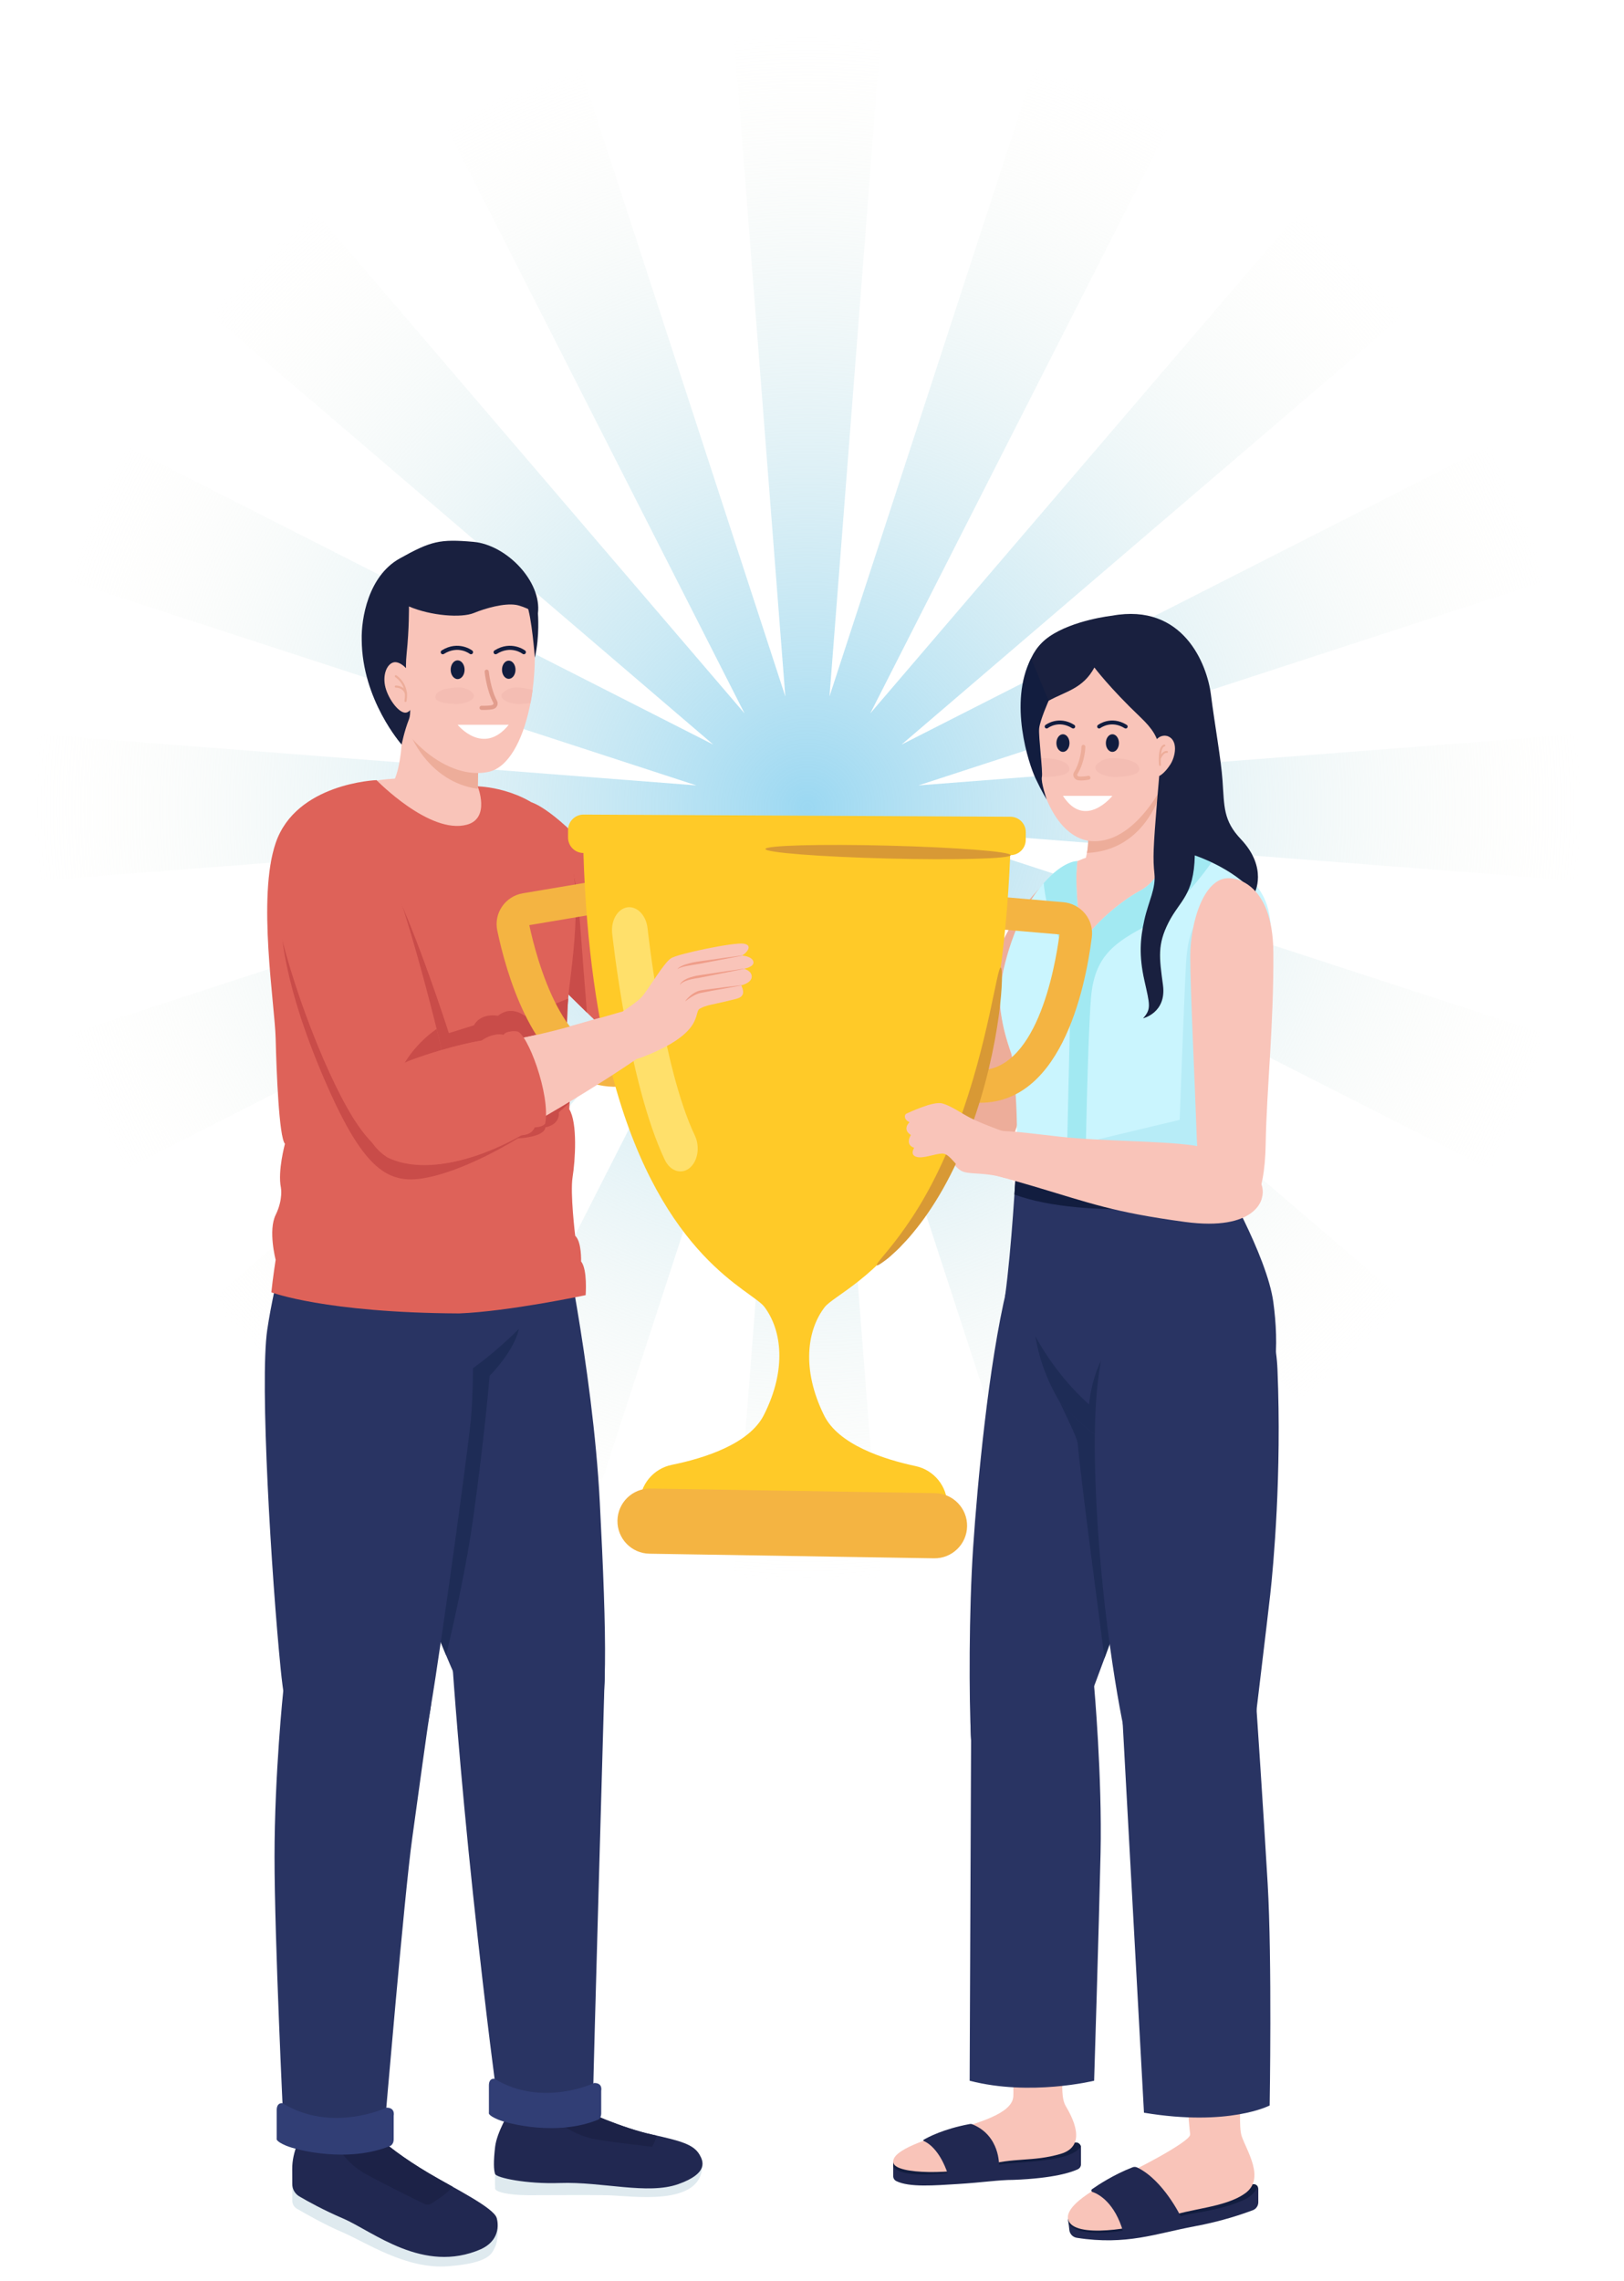 <?xml version="1.0" encoding="UTF-8" standalone="no"?>
<svg
   width="94"
   height="132"
   viewBox="0 0 94 132"
   fill="none"
   version="1.1"
   id="svg4519"
   sodipodi:docname="table_img_02.svg"
   inkscape:version="1.1.2 (b8e25be8, 2022-02-05)"
   xmlns:inkscape="http://www.inkscape.org/namespaces/inkscape"
   xmlns:sodipodi="http://sodipodi.sourceforge.net/DTD/sodipodi-0.dtd"
   xmlns="http://www.w3.org/2000/svg"
   xmlns:svg="http://www.w3.org/2000/svg">
  <sodipodi:namedview
     id="namedview4521"
     pagecolor="#ffffff"
     bordercolor="#666666"
     borderopacity="1.0"
     inkscape:pageshadow="2"
     inkscape:pageopacity="0.0"
     inkscape:pagecheckerboard="0"
     showgrid="false"
     fit-margin-top="0"
     fit-margin-left="0"
     fit-margin-right="0"
     fit-margin-bottom="0"
     inkscape:zoom="1.5057427"
     inkscape:cx="137.14162"
     inkscape:cy="199.56928"
     inkscape:window-width="1680"
     inkscape:window-height="933"
     inkscape:window-x="0"
     inkscape:window-y="25"
     inkscape:window-maximized="1"
     inkscape:current-layer="svg4519" />
  <g
     filter="url(#filter0_f_923_71300)"
     id="g3143"
     transform="translate(-141.266,-740.97)">
    <path
       d="m 233,783.431 -38.574,2.995 36.784,-11.994 -3.271,-7.896 -34.491,17.528 29.393,-25.158 -6.043,-6.043 -25.158,29.394 17.529,-34.492 -7.896,-3.271 -11.995,36.784 2.996,-38.573 h -8.548 l 2.996,38.573 -11.995,-36.784 -7.896,3.271 17.529,34.492 -25.158,-29.394 -6.043,6.043 29.393,25.158 -34.491,-17.528 -3.271,7.896 36.784,11.994 L 143,783.431 v 8.547 l 38.574,-2.995 -36.784,11.994 3.271,7.897 34.491,-17.53 -29.393,25.159 6.043,6.043 25.158,-29.394 -17.529,34.492 7.896,3.27 11.995,-36.783 -2.996,38.574 h 8.548 l -2.996,-38.574 11.995,36.783 7.896,-3.27 -17.529,-34.492 25.158,29.394 6.043,-6.043 -29.393,-25.159 34.491,17.53 3.271,-7.897 -36.784,-11.994 38.574,2.995 z"
       fill="url(#paint0_radial_923_71300)"
       id="path3141"
       style="fill:url(#paint0_radial_923_71300)" />
  </g>
  <g
     clip-path="url(#clip3_923_71300)"
     id="g3343"
     transform="translate(-141.266,-740.97)">
    <path
       d="m 172.044,787.413 c 0,0 1.358,0.331 4.404,3.936 3.47,4.108 5.588,7.363 5.966,7.891 0.377,0.529 -0.626,0.944 -1.488,1.973 -0.861,1.03 -1.457,2.197 -3.081,0.792 -1.623,-1.405 -5.303,-5.042 -6.418,-6.31 -1.922,-2.184 -4.128,-7.499 0.617,-8.282 z"
       fill="#de6259"
       id="path3145" />
    <path
       d="m 171.729,796.029 c 0.782,0.846 2.177,2.252 3.509,3.543 -0.085,-1.065 -0.284,-3.598 -0.414,-5.374 -0.167,-2.303 -0.558,-3.403 -0.558,-3.403 z"
       fill="#c94c49"
       id="path3147" />
    <path
       d="m 204.246,791.035 c -0.414,-0.243 -0.934,-0.21 -1.328,0.065 -0.866,0.605 -2.79,2.209 -3.983,5.183 -1.575,3.93 -2.891,11.029 -2.057,12.086 0.834,1.056 2.484,-0.13 3.095,-1.78 0.612,-1.649 2.169,-7.396 2.744,-8.897 0.511,-1.335 3.277,-5.628 1.529,-6.657 z"
       fill="#edad9a"
       id="path3149" />
    <path
       d="m 209.236,790.194 c -1.889,-0.356 -3.845,-0.145 -5.611,0.614 -0.7,0.301 -1.325,0.72 -1.718,1.188 -1.102,1.311 -1.915,2.733 -2.459,4.712 -0.517,1.877 -0.278,2.669 -0.141,3.481 0.212,1.255 0.587,1.688 0.751,3.075 0.128,1.074 0.207,3.146 0.314,4.015 0.19,1.547 0.277,2.475 0.472,3.016 0.341,0.944 0.944,3.068 4.485,3.068 4.694,0 5.66,-2.803 6.106,-3.957 0.634,-1.642 0.817,-5.248 1.394,-7.163 0.577,-1.914 1.803,-5.245 1.882,-6.74 0.079,-1.495 -0.262,-3.645 -3.567,-4.799 -0.676,-0.237 -1.321,-0.399 -1.908,-0.51 z"
       fill="#f9c4b9"
       id="path3151" />
    <path
       d="m 201.588,805.886 c -0.85,0.868 -1.124,1.807 -1.217,3.019 -0.093,1.209 -0.522,4.196 -0.551,5.402 -0.039,1.653 0.571,2.728 2.38,5.639 1.81,2.911 3.384,5.822 8.498,4.721 5.113,-1.102 4.41,-6.425 4.022,-8.098 -0.534,-2.298 -0.849,-3.285 -2.658,-5.527 -0.331,-0.358 -0.192,-1.277 -0.195,-2.086 -0.004,-1.353 -0.392,-2.642 -1.448,-3.487 -0.892,-0.713 -2.235,-1.295 -4.242,-1.295 -2.272,0 -3.701,0.806 -4.589,1.712 z m 2.605,-17.359 c 0,0 0.158,1.049 -0.026,1.862 -0.183,0.813 -0.21,1.705 0.971,2.046 1.18,0.341 3.041,-0.602 3.499,-1.158 0.444,-0.54 0.473,-0.719 0.225,-1.36 -0.138,-0.356 -0.682,-1.154 -0.551,-3.934 0.052,-0.865 -0.97,-1.573 -2.02,-1.075 -0.731,0.347 -2.386,0.839 -2.098,3.619 z"
       fill="#f9c4b9"
       id="path3153" />
    <path
       d="m 206.292,784.908 c 1.049,-0.498 2.072,0.21 2.019,1.075 -0.006,0.125 -0.01,0.244 -0.013,0.36 -0.02,0.045 0.244,0.274 0.229,0.32 -0.834,2.5 -2.498,3.599 -4.348,3.671 0.165,-0.804 0.015,-1.807 0.015,-1.807 -0.289,-2.78 1.366,-3.272 2.098,-3.619 z"
       fill="#edad9a"
       id="path3155" />
    <path
       d="m 209.017,790.026 c 0,0 -0.494,1.814 -1.735,2.481 -1.24,0.667 -2.822,2.066 -3.36,3.041 0,0 -0.522,-2.979 -0.299,-4.74 0,0 -0.913,-0.055 -2.237,1.624 -1.324,1.678 -2.121,4.425 -2.234,5.99 -0.114,1.566 0.665,3.542 0.665,3.542 0,0 0.483,3.058 0.249,6.793 0,0 4.83,1.482 11.8,0.199 0,0 0.649,-5.302 1.356,-7.299 0.706,-1.997 2.01,-5.278 1.497,-7.852 -0.513,-2.575 -3.295,-3.368 -5.702,-3.779 z"
       fill="#caf5fe"
       id="path3157" />
    <path
       d="m 209.547,805.782 c 0,0 0.269,-7.384 0.37,-9.073 0.101,-1.69 0.473,-2.114 0.473,-2.114 l 4.255,2.367 c -0.323,1.742 -0.986,3.463 -1.422,4.695 -0.707,1.997 -1.356,7.299 -1.356,7.299 -1.457,0.268 -7.424,-1.722 -8.67,-1.657 z"
       fill="#b7ecf7"
       id="path3159" />
    <path
       d="m 203.248,797.932 c 0,0 0.16,-1.075 -0.713,-2.765 -0.57,-1.106 -0.783,-2.352 -0.861,-3.082 1.166,-1.324 1.948,-1.277 1.948,-1.277 -0.223,1.761 0.299,4.74 0.299,4.74 0.539,-0.975 2.12,-2.374 3.361,-3.041 1.24,-0.667 1.734,-2.481 1.734,-2.481 0.839,0.143 1.723,0.333 2.541,0.628 -0.566,0.817 -2.165,2.978 -3.787,3.819 -2.019,1.048 -3.153,1.83 -3.356,4.253 -0.191,2.285 -0.327,9.826 -0.341,10.675 -0.387,-0.029 -0.75,-0.064 -1.086,-0.103 z"
       fill="#a2e9f2"
       id="path3161" />
    <path
       d="m 205.581,777.394 c 0,0 -4.448,-0.291 -4.537,4.621 -0.088,4.912 1.573,7.532 3.427,7.637 1.966,0.111 3.68,-1.995 4.805,-4.666 1.125,-2.67 0.542,-7.319 -3.695,-7.592 z"
       fill="#f9c4b9"
       id="path3163" />
    <path
       d="m 202.789,787.029 c 0,0 0.638,0 1.194,0 0.556,0 1.671,0 1.671,0 0,0 -1.581,1.982 -2.865,0 z"
       fill="#ffffff"
       id="path3165" />
    <path
       d="m 202.791,784.486 c 0.209,0 0.379,-0.228 0.379,-0.51 0,-0.282 -0.17,-0.511 -0.379,-0.511 -0.209,0 -0.379,0.229 -0.379,0.511 0,0.282 0.17,0.51 0.379,0.51 z"
       fill="#121d3f"
       id="path3167" />
    <path
       d="m 205.654,784.486 c 0.21,0 0.379,-0.228 0.379,-0.51 0,-0.282 -0.169,-0.511 -0.379,-0.511 -0.209,0 -0.379,0.229 -0.379,0.511 0,0.282 0.17,0.51 0.379,0.51 z"
       fill="#121d3f"
       id="path3169" />
    <path
       d="m 203.839,786.14 c -0.091,0 -0.177,-0.009 -0.24,-0.032 -0.089,-0.034 -0.161,-0.108 -0.192,-0.198 -0.029,-0.084 -0.02,-0.175 0.025,-0.248 0.413,-0.675 0.43,-1.468 0.43,-1.476 0.001,-0.062 0.054,-0.111 0.115,-0.111 0.063,10e-4 0.113,0.052 0.112,0.115 -0.001,0.034 -0.018,0.861 -0.464,1.59 -0.012,0.02 -0.009,0.042 -0.004,0.056 0.01,0.027 0.031,0.05 0.057,0.06 0.1,0.037 0.394,0.008 0.57,-0.025 0.062,-0.012 0.121,0.029 0.132,0.09 0.012,0.062 -0.029,0.121 -0.09,0.132 -0.055,0.01 -0.262,0.047 -0.451,0.047 z"
       fill="#edad9a"
       id="path3171" />
    <path
       d="m 206.424,783.133 c -0.02,0 -0.041,-0.006 -0.06,-0.017 -0.78,-0.489 -1.402,-0.012 -1.409,-0.007 -0.049,0.038 -0.12,0.03 -0.159,-0.019 -0.038,-0.049 -0.03,-0.121 0.019,-0.159 0.008,-0.006 0.755,-0.58 1.669,-0.007 0.053,0.033 0.07,0.103 0.036,0.156 -0.021,0.034 -0.058,0.053 -0.096,0.053 z m -3.038,0 c -0.02,0 -0.041,-0.006 -0.06,-0.017 -0.775,-0.486 -1.383,-0.027 -1.409,-0.007 -0.049,0.038 -0.12,0.03 -0.159,-0.02 -0.038,-0.049 -0.03,-0.12 0.019,-0.158 0.008,-0.006 0.756,-0.58 1.67,-0.007 0.053,0.033 0.069,0.103 0.036,0.156 -0.022,0.034 -0.059,0.053 -0.097,0.053 z"
       fill="#121d3f"
       id="path3173" />
    <path
       d="m 204.693,785.279 c 0,0 0.296,-0.438 0.975,-0.435 0.576,0.003 1.411,0.13 1.533,0.548 0.122,0.418 -0.641,0.511 -1.27,0.543 -0.628,0.032 -1.412,-0.246 -1.238,-0.656 z m -3.07,-0.435 c -0.16,0 -0.298,0.023 -0.416,0.06 0.051,0.351 0.112,0.684 0.184,0.998 0.163,0.029 0.334,0.041 0.495,0.033 0.628,-0.032 1.391,-0.125 1.269,-0.543 -0.122,-0.418 -0.957,-0.545 -1.532,-0.548 z"
       fill="#f4bdb3"
       id="path3175" />
    <path
       d="m 204.611,779.602 c 0,0 0.897,1.195 2.659,2.871 1.438,1.368 1.202,2.001 0.973,4.811 -0.229,2.811 -0.249,3.368 -0.157,4.248 0.091,0.88 -0.337,1.58 -0.582,2.676 -0.245,1.096 -0.318,2.071 -0.002,3.492 0.317,1.42 0.415,1.665 -0.074,2.205 0,0 1.37,-0.315 1.153,-1.925 -0.217,-1.61 -0.325,-2.338 0.319,-3.614 0.643,-1.277 1.472,-1.551 1.523,-3.89 0,0 2.229,0.728 3.456,2.189 0,0 0.797,-1.455 -0.791,-3.13 -1.021,-1.077 -0.953,-1.875 -1.06,-3.392 -0.089,-1.263 -0.449,-3.215 -0.672,-4.974 -0.223,-1.759 -1.606,-5.314 -5.718,-4.566 0,0 -2.244,0.244 -3.638,1.209 -2.575,1.784 -0.9,6.128 -0.901,6.119 -0.008,-0.157 -0.079,-1.885 0.863,-2.404 0.988,-0.546 1.991,-0.699 2.649,-1.925 z"
       fill="#19203f"
       id="path3177" />
    <path
       d="m 201.963,781.527 c 0,0 -0.503,1.132 -0.548,1.603 -0.044,0.472 0.224,2.511 0.157,2.808 -0.067,0.297 0.276,1.298 0.276,1.298 0,0 -0.244,-0.371 -0.64,-1.209 -0.396,-0.838 -1.581,-4.386 -0.262,-6.953 z"
       fill="#121d3f"
       id="path3179" />
    <path
       d="m 208.864,783.579 c 0,0 -0.639,-0.253 -0.915,0.702 -0.276,0.955 -0.194,1.55 0.095,1.642 0.288,0.091 0.648,-0.228 0.957,-0.7 0.309,-0.471 0.472,-1.404 -0.137,-1.644 z"
       fill="#f9c4b9"
       id="path3181" />
    <path
       d="m 208.815,784.43 c -0.155,-0.01 -0.273,0.1 -0.349,0.206 0.025,-0.237 0.087,-0.436 0.208,-0.465 0.03,-0.007 0.049,-0.038 0.041,-0.068 -0.007,-0.03 -0.037,-0.049 -0.068,-0.042 -0.388,0.093 -0.305,1.072 -0.294,1.184 0.003,0.029 0.027,0.051 0.056,0.051 0.002,0 0.004,0 0.005,0 0.032,-0.003 0.054,-0.031 0.051,-0.062 -0.01,-0.104 -0.015,-0.225 -0.014,-0.348 0.006,-0.006 0.012,-0.012 0.015,-0.02 0.001,-0.004 0.135,-0.334 0.342,-0.323 0.032,0.002 0.058,-0.022 0.06,-0.053 0.002,-0.031 -0.022,-0.058 -0.053,-0.06 z"
       fill="#edad9a"
       id="path3183" />
    <path
       d="m 203.834,865.264 v 0.969 c 0,0.119 -0.068,0.228 -0.175,0.28 -0.363,0.175 -1.369,0.525 -3.724,0.618 -0.871,0 -1.792,0.152 -3.231,0.24 -1.326,0.081 -2.805,0.206 -3.561,-0.171 -0.108,-0.054 -0.176,-0.163 -0.176,-0.283 v -0.846 l 10.54,-1.102 c 0.175,-0.018 0.327,0.119 0.327,0.295 z"
       fill="#212851"
       id="path3185" />
    <path
       d="m 203.826,865.197 c -0.12,0.197 -0.441,0.479 -1.292,0.66 -1.426,0.302 -2.764,0.237 -3.685,0.44 -0.875,0.193 -5.146,1.028 -5.882,0.079 v -0.305 l 10.54,-1.102 c 0.152,-0.015 0.286,0.086 0.319,0.228 z"
       fill="#121d3f"
       id="path3187" />
    <path
       d="m 202.836,860.611 c 0,0 -0.246,1.627 0.103,2.223 0.35,0.596 1.336,2.322 -0.288,2.795 -1.623,0.473 -2.713,0.185 -4.378,0.678 -1.665,0.494 -5.2,0.554 -5.303,-0.186 -0.102,-0.74 2.097,-1.376 3.433,-1.828 1.336,-0.452 3.457,-0.957 3.515,-1.994 0.066,-1.194 -0.481,-3.322 1.878,-3.191 0.904,0.051 1.102,0.558 1.04,1.503 z"
       fill="#f9c4b9"
       id="path3189" />
    <path
       d="m 199.09,866.294 c 0,0 0.074,-1.711 -1.534,-2.377 -0.05,-0.021 -0.106,-0.027 -0.16,-0.017 -1.527,0.283 -2.431,0.77 -2.673,0.913 -0.026,0.015 -0.023,0.054 0.005,0.065 0.223,0.093 0.926,0.489 1.409,1.938 1.363,0 2.953,-0.522 2.953,-0.522 z"
       fill="#212851"
       id="path3191" />
    <path
       d="m 204.65,812.372 c 0,0 -4.464,-1.993 -5.544,6.053 -0.824,6.132 -2.466,20.299 -0.787,23.079 0.42,0.682 3.252,1.312 4.93,-1.783 1.679,-3.095 3.567,-8.183 4.459,-11.172 0.892,-2.99 3.761,-15.6 -3.058,-16.177 z"
       fill="#f9c4b9"
       id="path3193" />
    <path
       d="m 200.865,816.697 c 0.024,-2.105 0.982,-3.541 2.151,-4.512 0.923,-0.13 1.634,0.187 1.634,0.187 6.818,0.577 3.949,13.187 3.058,16.177 -0.615,2.059 -1.702,5.115 -2.868,7.829 -0.723,-3.248 -0.846,-6.892 -0.829,-9.274 0.011,-1.492 -0.352,-2.958 -1.029,-4.287 -1.113,-2.18 -2.125,-5.416 -2.117,-6.12 z"
       fill="#edad9a"
       id="path3195" />
    <path
       d="m 203.96,811.673 c 0,0 -3.356,-0.53 -4.416,3.861 -1.062,4.398 -1.71,11.357 -1.953,15.016 -0.243,3.66 -0.243,8.707 -0.117,11.105 0.126,2.397 3.761,1.943 4.921,1.085 1.161,-0.858 2.448,-4.947 3.635,-8.051 1.186,-3.104 2.246,-6.839 3.356,-12.417 1.111,-5.577 0.328,-9.615 -5.426,-10.599 z"
       fill="#293463"
       id="path3197" />
    <path
       d="m 208.771,825.196 c -0.894,4.019 -1.776,6.965 -2.742,9.493 -0.273,0.716 -0.552,1.485 -0.834,2.254 -0.218,-1.784 -1.314,-9.85 -1.554,-12.464 -0.184,-0.872 -1.826,-3.51 -2.455,-6.192 z"
       fill="#1e2c56"
       id="path3199" />
    <path
       d="m 200.352,836.366 c -1.526,0.125 -2.602,1.432 -2.574,2.963 0.041,2.284 0.284,6.679 1.118,13.924 1.154,10.019 1.328,10.605 2.465,10.858 0.945,0.21 1.574,-2.885 1.836,-5.245 0.262,-2.361 1.364,-9.494 1.207,-12.956 -0.158,-3.462 -0.945,-9.33 -3.305,-9.54 -0.265,-0.023 -0.514,-0.023 -0.747,-0.004 z"
       fill="#f9c4b9"
       id="path3201" />
    <path
       d="m 204.596,838.554 c 0,0 0.47,5.229 0.372,9.679 -0.099,4.45 -0.372,13.16 -0.372,13.16 0,0 -3.705,0.911 -7.205,0 l 0.083,-19.739 c 0,0 -0.513,-6.157 3.391,-6.157 3.492,0 3.731,3.057 3.731,3.057 z"
       fill="#293463"
       id="path3203" />
    <path
       d="m 211.867,808.955 c 0,0 -5.951,1.266 -11.801,-0.199 0,0 -0.245,4.469 -0.62,7.192 -0.109,0.497 0.426,3.8 4.4,7.396 3.975,3.596 8.34,1.893 9.875,0.151 1.535,-1.741 1.569,-4.805 1.249,-7.154 -0.37,-2.726 -3.103,-7.386 -3.103,-7.386 z"
       fill="#293463"
       id="path3205" />
    <path
       d="m 204.263,822.216 c 0.011,0.011 0.023,0.021 0.035,0.032 0.212,-1.896 0.911,-2.916 0.911,-2.916 l 5.18,2.157 0.071,3.806 c -1.929,0.431 -4.335,0.111 -6.614,-1.951 -0.581,-0.526 -0.783,-0.705 -1.226,-1.211 -0.909,-1.514 -1.239,-2.782 -1.434,-3.847 0,0 1.092,2.159 3.077,3.93 z"
       fill="#1e2c56"
       id="path3207" />
    <path
       d="m 212.707,810.49 c -1.285,0.187 -8.554,1.144 -12.725,-0.386 0.054,-0.812 0.084,-1.348 0.084,-1.348 5.85,1.465 11.8,0.199 11.8,0.199 0,0 0.363,0.618 0.841,1.535 z"
       fill="#121d3f"
       id="path3209" />
    <path
       d="m 214.126,817.208 c -1.222,-2.335 -4.215,-3.036 -6.37,-1.517 -1.177,0.829 -2.389,2.29 -2.62,4.832 -0.472,5.193 -0.105,9.337 0.525,13.533 0.629,4.196 0.787,5.927 1.416,8.025 0.629,2.098 2.203,2.728 3.304,2.518 1.102,-0.21 2.728,-1.731 3.2,-4.826 0.472,-3.094 1.206,-9.494 1.416,-12.641 0.142,-2.131 0.693,-6.932 -0.871,-9.924 z"
       fill="#f9c4b9"
       id="path3211" />
    <path
       d="m 210.649,814.448 c 0,0 4.322,-0.004 4.56,5.793 0.249,6.065 -0.232,11.318 -0.421,13.022 -0.19,1.703 -0.859,7.184 -1.074,9.062 -0.214,1.878 -1.669,2.976 -3.648,2.9 -1.979,-0.075 -3.115,-1.44 -3.645,-3.729 -0.53,-2.29 -1.665,-9.104 -1.779,-16.069 -0.113,-6.966 1.036,-11.131 6.007,-10.979 z"
       fill="#293463"
       id="path3213" />
    <path
       d="m 214.099,867.655 v 0.77 c 0,0.207 -0.128,0.392 -0.322,0.464 -0.56,0.207 -1.737,0.628 -3.389,0.934 -2.17,0.402 -3.926,1.113 -6.795,0.661 -0.234,-0.036 -0.413,-0.227 -0.433,-0.463 -0.03,-0.345 -0.074,-0.631 -0.074,-0.631 l 10.693,-2.002 c 0.166,-0.031 0.32,0.097 0.32,0.267 z"
       fill="#212851"
       id="path3215" />
    <path
       d="m 214.063,867.519 c -0.07,0.15 -0.247,0.526 -0.831,0.786 -1.251,0.555 -2.621,0.692 -3.289,0.845 -0.668,0.153 -2.625,0.795 -4.013,0.972 -1.31,0.166 -2.497,0.063 -2.806,-0.447 -0.021,-0.171 -0.038,-0.285 -0.038,-0.285 l 10.693,-2.002 c 0.117,-0.021 0.228,0.036 0.284,0.131 z"
       fill="#121d3f"
       id="path3217" />
    <path
       d="m 213.086,862.452 c 0,0 -0.128,1.602 0.048,2.138 0.278,0.844 1.391,2.466 0.204,3.318 -1.186,0.853 -3.262,0.871 -4.56,1.409 -1.297,0.538 -4.875,1.205 -5.579,0.315 -0.705,-0.89 1.816,-2.224 2.78,-2.632 0.964,-0.408 4.06,-2.021 4.171,-2.465 0.111,-0.445 -0.006,-1.779 0,-2.262 0.018,-1.446 2.954,-2.009 2.936,0.179 z"
       fill="#f9c4b9"
       id="path3219" />
    <path
       d="m 209.619,869.269 c 0,0 -1.01,-2.119 -2.525,-2.853 -0.087,-0.042 -0.186,-0.047 -0.276,-0.012 -1.099,0.428 -1.988,1.016 -2.341,1.265 -0.063,0.045 -0.047,0.141 0.026,0.164 0.386,0.124 1.295,0.648 1.772,2.301 0,0 2.216,-0.175 3.344,-0.865 z"
       fill="#212851"
       id="path3221" />
    <path
       d="m 206.867,841.241 c 0,0 0.997,5.875 1.574,9.127 0.576,3.252 1.521,11.907 1.678,13.795 0.157,1.889 1.206,1.469 1.626,1.312 0.42,-0.158 0.997,-0.787 1.259,-2.518 0.262,-1.731 0.944,-5.613 1.259,-8.445 0.314,-2.833 0.3,-10.775 -1.102,-13.952 -1.573,-3.567 -6.399,-2.571 -6.294,0.681 z"
       fill="#f9c4b9"
       id="path3223" />
    <path
       d="m 213.998,839.917 c 0,0 0.384,5.64 0.643,10.074 0.26,4.433 0.115,12.834 0.115,12.834 0,0 -2.35,1.238 -7.275,0.419 l -1.232,-22.55 c 0,0 -0.157,-3.797 3.995,-3.797 3.63,0 3.754,3.02 3.754,3.02 z"
       fill="#293463"
       id="path3225" />
    <path
       d="m 212.551,791.806 c 0,0 2.392,0.083 2.419,4.282 0.028,4.199 -0.389,7.897 -0.444,11.094 -0.056,3.198 -0.89,4.31 -2.225,4.338 -1.335,0.028 -1.696,-2.531 -1.779,-5.089 -0.084,-2.558 -0.362,-8.174 -0.362,-10.121 0,-1.946 0.806,-4.726 2.391,-4.504 z"
       fill="#f9c4b9"
       id="path3227" />
    <path
       d="m 165.861,803.341 c 0,0 -5.715,-0.907 -6.515,5.928 -0.142,1.414 -0.502,3.263 -1.397,5.148 -0.895,1.886 -0.565,6.316 2.873,8.626 3.438,2.31 8.524,2.027 10.502,-2.592 1.978,-4.62 1.78,-8.733 1.177,-11.69 -0.519,-2.546 -2.92,-5.797 -6.64,-5.42 z"
       fill="#f9c4b9"
       id="path3229" />
    <path
       d="m 172.057,861.049 c 0,0 -0.973,-0.032 -1.162,1.257 -0.188,1.288 -0.408,1.791 -0.722,2.514 -0.314,0.723 -0.251,2.177 1.193,2.334 1.445,0.157 3.825,0.029 5.206,0.186 1.382,0.158 4.767,0.296 4.844,-1.059 0.063,-1.1 -2.954,-1.304 -4.084,-1.744 -1.051,-0.409 -2.468,-0.819 -3.046,-1.351 -0.785,-0.723 -1.099,-2.169 -2.229,-2.137 z"
       fill="#f6af9a"
       id="path3231" />
    <path
       d="m 169.925,866.709 c 0,0 -0.016,0.554 0,0.923 -0.007,0.168 0.655,0.386 1.939,0.386 1.283,0 3.146,-0.017 4.505,0 1.359,0.017 5.607,0.746 5.55,-1.81 z"
       fill="#dfeaef"
       id="path3233" />
    <path
       d="m 170.724,863.235 c 0,0 -0.698,1.139 -0.799,1.98 -0.101,0.842 -0.084,1.359 0,1.577 0.084,0.218 1.797,0.588 3.75,0.52 2.459,-0.085 5.076,0.695 6.855,0.064 1.779,-0.631 1.435,-1.345 1.225,-1.707 -0.34,-0.585 -1.074,-0.796 -2.752,-1.161 -1.678,-0.364 -4.032,-1.388 -4.463,-1.69 -0.432,-0.302 -1.125,-0.218 -1.074,0.873 -0.017,0.201 -1.727,0.098 -2.742,-0.456 z"
       fill="#212851"
       id="path3235" />
    <path
       d="m 179.003,865.215 c 0,0 0.153,-0.199 0.272,-0.647 -0.088,-0.02 -0.178,-0.039 -0.272,-0.06 -1.678,-0.364 -4.032,-1.388 -4.464,-1.69 -0.431,-0.302 -1.124,-0.218 -1.074,0.873 0,0 0.974,0.889 2.35,1.107 1.376,0.218 3.188,0.417 3.188,0.417 z"
       fill="#1c2247"
       id="path3237" />
    <path
       d="m 170.664,810.654 c 1.127,0.025 2.098,0.802 2.379,1.895 0.485,1.885 1.529,6.407 2.096,12.286 0.753,7.824 1.412,16.167 -2.779,16.591 -0.848,0.094 -3.391,-0.801 -4.992,-5.939 -1.601,-5.138 -2.92,-12.066 -3.626,-15.884 -0.706,-3.818 0.848,-7.401 3.626,-8.343 1.272,-0.432 2.396,-0.626 3.296,-0.606 z"
       fill="#f6af9a"
       id="path3239" />
    <path
       d="m 173.618,811.134 c 0,0 1.963,8.957 2.366,16.787 0.403,7.83 0.505,12.517 -0.327,13.773 -0.831,1.256 -5.06,2.867 -7.829,-3.225 -2.768,-6.091 -5.416,-14.617 -4.822,-24.903 0.594,-10.286 9.853,-7.629 10.612,-2.432 z"
       fill="#293463"
       id="path3241" />
    <path
       d="m 168.072,820.548 -4.607,3.309 c 0.731,4.958 2.116,9.301 3.624,12.915 0.541,-2.277 1.2,-5.309 1.563,-7.918 0.687,-4.934 0.953,-8.256 0.953,-8.256 0,0 1.418,-1.416 1.697,-2.719 0,0 -1.528,1.561 -3.23,2.669 z"
       fill="#1e2c56"
       id="path3243" />
    <path
       d="m 168.262,836.618 c 0,0 0.047,2.498 0.376,8.107 0.33,5.609 1.743,14.848 2.12,17.016 0.376,2.168 1.075,2.113 1.688,2.113 1.139,0 1.231,-1.029 1.655,-4.281 0.424,-3.253 1.978,-16.733 1.554,-24.275 0,-4.336 -7.064,-5.373 -7.393,1.32 z"
       fill="#f6af9a"
       id="path3245" />
    <path
       d="m 167.481,837.69 c 0,0 0.384,5.586 1.171,12.974 0.787,7.388 1.367,11.566 1.367,11.566 0,0 2.306,0.99 5.579,-0.084 0,-0.805 0.652,-23.648 0.652,-23.648 0,0 0.64,-7.228 -4.696,-7.228 -4.309,0 -4.073,6.42 -4.073,6.42 z"
       fill="#293463"
       id="path3247" />
    <path
       d="m 169.891,861.281 c 0,0 -0.326,-0.072 -0.326,0.387 0,0.459 0,1.583 0,1.583 0,0 -0.085,0.129 0.519,0.386 0.604,0.258 3.48,0.979 5.824,0 0.085,-0.072 0.157,-0.169 0.157,-0.362 0,-0.194 0,-1.305 0,-1.305 0,0 0.105,-0.446 -0.401,-0.446 0,0 -3.018,1.437 -5.773,-0.243 z"
       fill="#313e75"
       id="path3249" />
    <path
       d="m 159.008,862.232 c 0,0 0,1.525 -0.333,2.468 -0.332,0.943 -0.804,2.662 0.278,3.328 1.081,0.665 3.133,1.608 4.381,2.357 1.248,0.749 4.964,1.47 5.852,0.36 0.887,-1.109 -0.333,-2.135 -0.943,-2.468 -0.61,-0.333 -3.966,-1.775 -5.047,-3.106 -1.082,-1.331 -0.971,-2.302 -0.915,-2.967 0.055,-0.666 -0.389,-1.72 -1.748,-1.72 -1.58,0 -1.525,1.748 -1.525,1.748 z"
       fill="#f9c4b9"
       id="path3251" />
    <path
       d="m 158.184,867.376 v 0.961 c 0,0.19 0.1,0.365 0.263,0.461 0.504,0.295 1.643,0.941 2.652,1.37 1.342,0.571 3.658,2.148 6.091,1.963 2.434,-0.184 2.543,-0.749 2.719,-1.09 0.276,-0.537 0.133,-1.578 0.133,-1.578 z"
       fill="#dfeaef"
       id="path3253" />
    <path
       d="m 158.718,864.569 c 0,0 -0.553,0.884 -0.538,1.958 0.005,0.336 0.005,0.627 0.004,0.849 -0.001,0.291 0.153,0.561 0.404,0.709 0.494,0.291 1.399,0.793 2.529,1.278 1.731,0.742 4.648,3.238 7.987,1.778 0.915,-0.418 1.075,-1.191 0.915,-1.795 -0.16,-0.604 -2.492,-1.745 -3.935,-2.601 -1.443,-0.856 -2.522,-1.682 -3.071,-2.237 -0.55,-0.554 -1.259,-0.559 -1.611,-0.327 -0.353,0.231 -0.504,1.171 -0.504,1.171 0,0 -1.122,10e-4 -2.18,-0.783 z"
       fill="#212851"
       id="path3255" />
    <path
       d="m 167.47,867.531 c -0.487,-0.273 -0.973,-0.541 -1.386,-0.786 -1.443,-0.856 -2.522,-1.682 -3.071,-2.237 -0.55,-0.554 -1.259,-0.559 -1.611,-0.327 -0.353,0.231 -0.504,1.171 -0.504,1.171 0,0 0.487,0.856 1.511,1.426 0.838,0.468 2.734,1.407 3.393,1.732 0.147,0.073 0.32,0.064 0.458,-0.022 0.311,-0.194 0.868,-0.568 1.21,-0.957 z"
       fill="#1c2247"
       id="path3257" />
    <path
       d="m 161.954,811.966 c 0,0 -4.707,-0.694 -4.942,7.225 -0.236,7.919 0.656,20.443 2.352,23.036 1.695,2.592 4.803,2.545 6.075,-2.97 1.271,-5.515 2.26,-13.292 2.59,-16.827 0.33,-3.535 -1.177,-10.7 -6.075,-10.464 z"
       fill="#f9c4b9"
       id="path3259" />
    <path
       d="m 158.289,811.209 c 0,0 -1.108,3.7 -1.554,6.72 -0.447,3.021 0.249,14.336 0.777,19.634 0.528,5.297 1.763,6.458 4.364,6.645 3.032,0.218 3.71,-1.775 4.083,-3.172 0.372,-1.397 2.298,-15.329 2.562,-17.896 0.265,-2.568 0.058,-10.156 0,-11.365 -0.257,-5.362 -9.061,-6.381 -10.232,-0.566 z"
       fill="#293463"
       id="path3261" />
    <path
       d="m 159.174,837.892 c 0,0 -0.848,1.697 -1.319,6.599 -0.471,4.902 -0.188,9.804 0.471,13.904 0.659,4.101 0.471,6.459 1.931,6.788 1.883,0.424 2.09,-3.273 2.731,-7.636 0.706,-4.808 2.584,-16.534 2.49,-19.127 -0.095,-2.592 -4.845,-3.309 -6.304,-0.528 z"
       fill="#f9c4b9"
       id="path3263" />
    <path
       d="m 157.662,838.824 c 0,0 -0.506,4.819 -0.506,9.614 0,4.795 0.506,15.216 0.506,15.216 0,0 2.326,1.667 5.875,0.346 0,0 1.133,-13.372 1.586,-16.619 0.453,-3.247 0.796,-5.864 1.066,-7.55 0.27,-1.687 -1.217,-4.268 -3.822,-4.495 -2.606,-0.226 -4.2,0.67 -4.705,3.488 z"
       fill="#293463"
       id="path3265" />
    <path
       d="m 157.622,862.697 c 0,0 -0.34,-0.076 -0.34,0.402 0,0.479 0,1.649 0,1.649 0,0 -0.089,0.135 0.541,0.403 0.629,0.268 3.625,1.019 6.066,0 0.088,-0.076 0.164,-0.176 0.164,-0.378 0,-0.201 0,-1.359 0,-1.359 0,0 0.109,-0.464 -0.418,-0.464 0,0 -3.144,1.496 -6.013,-0.253 z"
       fill="#313e75"
       id="path3267" />
    <path
       d="m 165.996,786.069 c 0,0 -3.837,-0.527 -6.851,1.547 -3.014,2.074 -1.985,8.079 -1.437,11.274 0.584,3.409 1.098,6.223 1.444,9.176 0.345,2.954 1.287,5.783 6.687,5.908 5.401,0.126 6.374,-3.331 6.719,-5.342 0.346,-2.011 0.628,-8.139 1.193,-11.219 0.566,-3.079 1.193,-8.673 -1.883,-9.93 -3.077,-1.257 -4.239,-1.257 -5.872,-1.414 z"
       fill="#f9c4b9"
       id="path3269" />
    <path
       d="m 164.887,782.186 c -0.223,0.293 -0.337,0.656 -0.34,1.024 -0.003,0.62 -0.061,2.026 -0.478,2.964 -0.548,1.233 1.406,2.814 2.818,2.648 1.53,-0.18 1.995,-0.762 2.031,-2.119 0.036,-1.356 0.042,-1.624 0.01,-2.709 -0.052,-1.729 -1.269,-2.466 -2.273,-2.495 -0.894,-0.026 -1.438,0.255 -1.768,0.687 z"
       fill="#f9c4b9"
       id="path3271" />
    <path
       d="m 166.654,781.499 c -0.893,-0.026 -1.437,0.255 -1.767,0.687 -0.224,0.294 0.058,0.692 0.056,1.06 -0.001,0.125 1.081,2.975 3.977,3.378 0.034,-1.288 0.039,-1.567 0.008,-2.63 -0.052,-1.728 -1.269,-2.466 -2.274,-2.495 z"
       fill="#edad9a"
       id="path3273" />
    <path
       d="m 167.11,773.036 c 0,0 3.879,-0.389 4.779,3.033 0.9,3.422 -0.063,9.078 -2.344,9.573 -2.28,0.496 -5.236,-1.778 -6.347,-5.313 -1.111,-3.534 0.59,-7.14 3.912,-7.293 z"
       fill="#f9c4b9"
       id="path3275" />
    <path
       d="m 172.402,776.47 c 0,0 0.112,1.331 -0.179,2.565 0,0 -0.179,-2.387 -0.469,-3.079 z"
       fill="#19203f"
       id="path3277" />
    <path
       d="m 170.713,782.917 h -2.959 c 0,0 1.48,1.831 2.959,0 z"
       fill="#ffffff"
       id="path3279" />
    <path
       d="m 170.713,780.258 c 0.216,0 0.391,-0.236 0.391,-0.527 0,-0.291 -0.175,-0.526 -0.391,-0.526 -0.216,0 -0.391,0.235 -0.391,0.526 0,0.291 0.175,0.527 0.391,0.527 z"
       fill="#121d3f"
       id="path3281" />
    <path
       d="m 167.754,780.273 c 0.222,0 0.403,-0.243 0.403,-0.542 0,-0.3 -0.181,-0.543 -0.403,-0.543 -0.222,0 -0.402,0.243 -0.402,0.543 0,0.299 0.18,0.542 0.402,0.542 z"
       fill="#121d3f"
       id="path3283" />
    <path
       d="m 169.275,782.058 c -0.072,0 -0.124,-0.002 -0.14,-0.002 -0.066,-0.003 -0.118,-0.058 -0.115,-0.125 0.002,-0.066 0.057,-0.118 0.124,-0.116 0.178,0.007 0.505,0 0.623,-0.045 0.027,-0.009 0.047,-0.031 0.057,-0.058 0.006,-0.014 0.012,-0.041 -0.003,-0.069 -0.39,-0.71 -0.499,-1.744 -0.503,-1.788 -0.007,-0.066 0.041,-0.125 0.107,-0.132 0.066,-0.006 0.126,0.042 0.132,0.108 0.001,0.01 0.109,1.03 0.475,1.696 0.044,0.082 0.051,0.179 0.018,0.269 -0.034,0.092 -0.106,0.165 -0.198,0.199 -0.142,0.054 -0.411,0.063 -0.577,0.063 z"
       fill="#e29d8d"
       id="path3285" />
    <path
       d="m 166.894,778.836 c -0.04,0 -0.079,-0.02 -0.102,-0.056 -0.035,-0.057 -0.018,-0.131 0.038,-0.166 0.971,-0.608 1.765,10e-4 1.773,0.007 0.052,0.041 0.061,0.117 0.02,0.169 -0.041,0.052 -0.116,0.061 -0.169,0.021 -0.028,-0.022 -0.673,-0.509 -1.496,0.007 -0.02,0.012 -0.042,0.018 -0.064,0.018 z m 3.059,0 c -0.04,0 -0.079,-0.02 -0.102,-0.056 -0.035,-0.057 -0.018,-0.131 0.038,-0.166 0.971,-0.608 1.765,10e-4 1.773,0.007 0.052,0.041 0.061,0.117 0.02,0.169 -0.041,0.052 -0.117,0.061 -0.169,0.021 -0.028,-0.022 -0.673,-0.509 -1.496,0.007 -0.02,0.012 -0.042,0.018 -0.064,0.018 z"
       fill="#121d3f"
       id="path3287" />
    <path
       d="m 168.673,781.137 c 0,0 -0.259,-0.384 -0.855,-0.382 -0.504,0.003 -1.237,0.114 -1.344,0.481 -0.107,0.367 0.562,0.448 1.114,0.476 0.551,0.028 1.238,-0.216 1.085,-0.575 z m 2.499,-0.382 c -0.595,-0.002 -0.855,0.382 -0.855,0.382 -0.153,0.359 0.535,0.603 1.086,0.575 0.15,-0.008 0.383,-0.026 0.569,-0.05 0.048,-0.249 0.089,-0.502 0.124,-0.759 -0.282,-0.084 -0.67,-0.147 -0.924,-0.148 z"
       fill="#f4bdb3"
       id="path3289" />
    <path
       d="m 164.937,776.068 c 0,0 0.018,1.275 -0.135,2.736 -0.191,1.837 0.408,3.099 0.132,3.802 -0.275,0.704 -0.42,1.458 -0.42,1.458 0,0 -2.294,-2.586 -2.311,-6.074 -0.031,-1.199 0.369,-3.674 2.193,-4.694 1.824,-1.021 2.339,-1.135 4.261,-0.968 1.923,0.167 3.974,2.292 3.746,4.142 -0.068,0.02 -0.756,-0.41 -1.28,-0.493 -0.676,-0.107 -1.744,0.188 -2.43,0.471 -0.714,0.294 -2.477,0.169 -3.756,-0.38 z"
       fill="#19203f"
       id="path3291" />
    <path
       d="m 165.249,780.494 c 0.19,0.709 -0.052,1.607 -0.449,1.713 -0.396,0.107 -1.03,-0.728 -1.22,-1.437 -0.19,-0.709 0.065,-1.358 0.461,-1.464 0.396,-0.107 1.018,0.479 1.208,1.188 z"
       fill="#f9c4b9"
       id="path3293" />
    <path
       d="m 164.737,781.598 c -0.003,0 -0.007,0 -0.011,-10e-4 -0.033,-0.006 -0.055,-0.038 -0.049,-0.071 0.171,-0.928 -0.504,-1.35 -0.532,-1.368 -0.029,-0.017 -0.038,-0.055 -0.021,-0.084 0.018,-0.028 0.055,-0.038 0.084,-0.02 0.008,0.004 0.776,0.482 0.589,1.494 -0.005,0.029 -0.031,0.05 -0.06,0.05 z"
       fill="#edad9a"
       id="path3295" />
    <path
       d="m 164.759,781.151 c -0.026,0 -0.049,-0.016 -0.058,-0.041 -0.124,-0.347 -0.507,-0.343 -0.523,-0.342 -0.033,0 -0.062,-0.026 -0.063,-0.06 -0.001,-0.034 0.026,-0.062 0.06,-0.062 0.005,-10e-4 0.487,-0.008 0.641,0.423 0.011,0.032 -0.005,0.067 -0.037,0.078 -0.007,0.003 -0.014,0.004 -0.02,0.004 z"
       fill="#edad9a"
       id="path3297" />
    <path
       d="m 163.059,786.12 c 0,0 -4.659,0.169 -5.838,3.643 -1.075,3.162 -0.048,9.341 0,11.297 0.047,1.955 0.198,5.731 0.538,6.109 0,0 -0.43,1.585 -0.234,2.529 0,0 0.139,0.68 -0.304,1.586 -0.444,0.906 0,2.596 0,2.596 0,0 -0.167,1.074 -0.249,1.882 0,0 3.09,1.185 10.868,1.223 2.874,-0.113 7.324,-1.057 7.324,-1.057 0,0 0.115,-1.485 -0.263,-1.951 0,0 0.037,-1.145 -0.341,-1.485 0,0 -0.302,-2.458 -0.151,-3.4 0.151,-0.942 0.296,-3.132 -0.192,-3.925 0,0 0.111,-1.707 0,-2.477 -0.11,-0.77 -0.229,-2.59 0,-4.568 0.23,-1.978 1.062,-7.379 -0.876,-9.627 -1.707,-1.979 -4.426,-2.014 -4.426,-2.014 0,0 0.75,1.843 -0.622,2.218 -2.156,0.589 -5.234,-2.579 -5.234,-2.579 z"
       fill="#de6259"
       id="path3299" />
    <path
       d="m 172.832,806.215 c 0,0 0.834,-0.116 0.784,-0.871 l 0.621,-0.549 c 0.026,-0.547 0.058,-1.561 -0.02,-2.105 -0.098,-0.685 -0.203,-2.204 -0.063,-3.924 l -2.52,0.993 c 0,0 -0.779,-0.635 -1.542,0 0,0 -0.977,-0.205 -1.395,0.551 l -1.451,0.453 c 0,0 -2.913,-9.082 -4.326,-10.251 -1.789,-1.479 -5.519,-0.992 -5.396,3.522 0,0 -0.168,2.993 2.298,8.888 2.467,5.895 3.921,6.697 6.315,6.17 2.394,-0.526 5.098,-2.238 5.098,-2.238 0,0 1.545,-0.054 1.597,-0.639 z"
       fill="#c94c49"
       id="path3301" />
    <path
       d="m 214.305,810.31 c 0,0 -0.305,1.941 -4.463,1.378 -4.158,-0.563 -5.441,-1.078 -8.787,-2.072 -3.063,-0.91 -4.244,-1.011 -4.084,-2.336 0.161,-1.324 3.077,-0.803 5.62,-0.526 2.543,0.278 5.822,0.235 7.748,0.509 1.925,0.273 4.409,1.511 3.966,3.047 z"
       fill="#f9c4b9"
       id="path3303" />
    <path
       d="m 199.076,806.417 c 0,0 -1.193,-0.427 -1.787,-0.74 -0.593,-0.312 -1.093,-0.685 -1.606,-0.826 -0.513,-0.14 -1.87,0.504 -2.05,0.582 -0.18,0.077 -0.153,0.373 0.159,0.504 0,0 -0.45,0.405 0.079,0.743 0,0 -0.373,0.554 0.191,0.741 0,0 -0.284,0.415 0.151,0.53 0.384,0.102 1.025,-0.184 1.47,-0.198 0.445,-0.015 0.821,0.803 1.277,1.005 0.455,0.201 1.245,0.04 2.405,0.371 1.16,0.332 1.929,-2.275 -0.289,-2.712 z"
       fill="#f9c4b9"
       id="path3305" />
    <path
       d="m 193.789,805.932 c 0.344,-0.129 0.851,-0.304 1.204,-0.425 0.503,-0.219 0.8,-0.164 1.225,0.174 -0.262,-0.076 -0.534,-0.235 -0.815,-0.188 -0.262,0.047 -1.364,0.405 -1.614,0.439 z m 0.079,0.743 c 0.773,-0.291 1.828,-0.907 2.57,-0.285 -0.834,-0.389 -1.785,0.061 -2.57,0.285 z m 0.191,0.741 c 0.503,-0.229 1.03,-0.419 1.575,-0.519 0.303,-0.038 0.599,0.174 0.804,0.365 -0.252,-0.09 -0.509,-0.279 -0.787,-0.25 -0.539,0.047 -1.106,0.265 -1.592,0.404 z"
       fill="#edad9a"
       id="path3307" />
    <path
       d="m 158.91,788.249 c 0,0 -2.813,0.758 -1.179,6.593 1.704,6.09 4.825,13.589 6.933,13.034 2.107,-0.555 2.496,-2.496 1.775,-6.101 -0.722,-3.605 -1.942,-6.046 -2.885,-9.484 -0.943,-3.439 -2.592,-4.763 -4.644,-4.042 z"
       fill="#f6af9a"
       id="path3309" />
    <path
       d="m 158.369,788.333 c 0,0 -1.988,1.203 -1.148,5.394 0.84,4.191 3.122,10.006 4.775,12.384 1.653,2.379 3.015,2.154 3.655,1.794 0.641,-0.359 2.23,-1.605 1.322,-5.569 -0.908,-3.965 -2.573,-9.968 -3.402,-11.554 -0.828,-1.586 -2.59,-3.954 -5.202,-2.449 z"
       fill="#de6259"
       id="path3311" />
    <path
       d="m 166.973,802.335 c -0.13,-0.57 -0.277,-1.182 -0.434,-1.817 -1.411,1.001 -1.959,2.172 -1.959,2.172 l 2.433,-0.177 c -0.013,-0.058 -0.026,-0.118 -0.04,-0.178 z"
       fill="#c94c49"
       id="path3313" />
    <path
       d="m 176.566,799.772 c 0,0 1.137,-0.714 1.512,-1.092 0.376,-0.378 1.307,-2.035 1.754,-2.294 0.446,-0.259 3.613,-0.922 4.189,-0.832 0.576,0.09 0.134,0.572 -0.102,0.687 0,0 0.582,0.034 0.66,0.349 0.078,0.316 -0.547,0.416 -0.547,0.416 0,0 0.463,0.105 0.452,0.467 -0.011,0.361 -0.611,0.492 -0.611,0.492 0,0 0.188,0.327 0.082,0.539 -0.107,0.211 -0.275,0.221 -0.991,0.395 -0.716,0.174 -1.139,0.212 -1.496,0.425 -0.358,0.212 0.298,1.371 -3.197,2.752 -0.789,0.333 -2.458,0.544 -2.966,-0.431 -0.509,-0.975 1.261,-1.873 1.261,-1.873 z"
       fill="#f9c4b9"
       id="path3315" />
    <path
       d="m 183.921,796.247 c -0.312,0.063 -0.624,0.122 -0.936,0.183 l -0.938,0.177 c -0.156,0.03 -0.312,0.06 -0.468,0.091 -0.156,0.03 -0.314,0.057 -0.469,0.079 -0.078,0.01 -0.155,0.024 -0.233,0.038 -0.077,0.013 -0.154,0.029 -0.231,0.045 -0.076,0.018 -0.152,0.036 -0.227,0.06 -0.074,0.024 -0.148,0.05 -0.21,0.097 -0.004,0.002 -0.008,0.002 -0.01,-0.002 -0.002,-0.002 -0.002,-0.006 0,-0.008 0.051,-0.066 0.125,-0.108 0.196,-0.146 0.073,-0.037 0.148,-0.067 0.224,-0.094 0.153,-0.054 0.309,-0.094 0.466,-0.127 0.159,-0.031 0.314,-0.056 0.472,-0.078 0.158,-0.021 0.315,-0.042 0.472,-0.065 l 0.944,-0.135 c 0.315,-0.043 0.63,-0.087 0.946,-0.129 0.003,0 0.007,0.003 0.007,0.006 0.001,0.004 -0.002,0.007 -0.005,0.008 z m 0.113,0.765 c -0.315,0.066 -0.63,0.129 -0.945,0.193 l -0.947,0.186 c -0.157,0.032 -0.315,0.063 -0.473,0.096 -0.078,0.016 -0.157,0.031 -0.237,0.045 -0.079,0.014 -0.156,0.023 -0.234,0.039 -0.078,0.013 -0.155,0.029 -0.231,0.048 -0.077,0.018 -0.152,0.039 -0.227,0.064 -0.073,0.025 -0.146,0.053 -0.214,0.091 -0.068,0.037 -0.132,0.083 -0.177,0.148 -0.002,0.004 -0.006,0.005 -0.01,0.002 -0.002,-10e-4 -0.003,-0.005 -0.002,-0.008 0.028,-0.079 0.089,-0.143 0.154,-0.195 0.066,-0.051 0.138,-0.093 0.213,-0.129 0.149,-0.071 0.307,-0.119 0.466,-0.157 0.04,-0.009 0.08,-0.018 0.12,-0.025 0.02,-0.004 0.042,-0.007 0.061,-0.01 l 0.059,-0.011 c 0.079,-0.013 0.159,-0.026 0.238,-0.038 0.159,-0.022 0.318,-0.046 0.477,-0.069 l 0.952,-0.145 c 0.318,-0.046 0.636,-0.094 0.954,-0.138 0.004,-10e-4 0.008,0.002 0.008,0.006 0.001,0.003 -0.002,0.007 -0.005,0.007 z m -0.159,0.96 -0.841,0.155 -0.842,0.151 c -0.14,0.026 -0.279,0.053 -0.419,0.081 l -0.209,0.039 c -0.033,0.008 -0.065,0.014 -0.097,0.022 l -0.048,0.015 -0.024,0.007 -0.024,0.009 c -0.255,0.091 -0.491,0.25 -0.714,0.427 -0.003,0.002 -0.008,0.002 -0.01,-0.001 -0.002,-0.003 -0.002,-0.006 0,-0.009 0.083,-0.118 0.186,-0.222 0.298,-0.315 0.112,-0.093 0.238,-0.173 0.376,-0.232 l 0.026,-0.011 0.027,-0.009 0.054,-0.018 c 0.036,-0.011 0.074,-0.018 0.11,-0.027 0.071,-0.012 0.142,-0.023 0.213,-0.032 l 0.424,-0.055 0.848,-0.111 c 0.283,-0.033 0.566,-0.069 0.85,-0.1 0.003,-10e-4 0.007,0.002 0.007,0.006 0.001,0.004 -0.002,0.007 -0.005,0.008 z"
       fill="#ef9d89"
       id="path3317" />
    <path
       d="m 163.547,807.742 c 0,0 1.62,1.011 4.27,0.237 2.649,-0.775 9.36,-5.073 10.453,-5.904 1.094,-0.83 0.497,-2.989 -1.228,-2.506 -1.726,0.484 -4.009,1.228 -6.623,1.672 -2.614,0.444 -10.086,1.637 -6.872,6.501 z"
       fill="#f9c4b9"
       id="path3319" />
    <path
       d="m 162.379,805.72 c 0,0 0.281,-2.527 2.692,-3.407 2.411,-0.88 4.07,-1.119 4.07,-1.119 0,0 0.655,-0.513 1.246,-0.283 0,0 0.079,-0.299 0.675,-0.233 0.596,0.066 1.962,3.666 1.64,5.343 0,0 -0.127,0.215 -0.608,0.2 0,0 -0.102,0.447 -0.753,0.464 0,0 -4.502,2.756 -7.624,1.287 -0.58,-0.356 -1.32,-1.097 -1.338,-2.252 z"
       fill="#de6259"
       id="path3321" />
    <path
       d="m 197.294,804.718 c -0.387,-0.142 -0.648,-0.531 -0.611,-0.962 0.045,-0.517 0.5,-0.899 1.017,-0.855 3.523,0.304 4.625,-5.837 4.889,-7.849 l -4.18,-0.361 c -0.515,-0.043 -0.899,-0.499 -0.854,-1.017 0.044,-0.516 0.5,-0.9 1.017,-0.854 l 4.245,0.366 c 0.491,0.042 0.951,0.288 1.261,0.671 0.311,0.387 0.449,0.872 0.384,1.365 -0.386,3.018 -1.834,9.991 -6.924,9.552 -0.085,-0.008 -0.167,-0.028 -0.244,-0.056 z m -21.945,-1.119 c -3.326,-1.224 -4.781,-6.31 -5.299,-8.769 -0.103,-0.487 -0.005,-0.982 0.276,-1.393 0.277,-0.406 0.716,-0.686 1.202,-0.767 l 4.202,-0.707 c 0.509,-0.085 0.996,0.26 1.082,0.771 0.085,0.512 -0.259,0.997 -0.771,1.083 l -4.138,0.696 c 0.425,1.985 2.018,8.021 5.503,7.43 0.511,-0.085 0.997,0.26 1.083,0.771 0.085,0.512 -0.26,0.997 -0.772,1.083 -0.878,0.146 -1.665,0.06 -2.368,-0.198 z"
       fill="#f4b442"
       id="path3323" />
    <path
       d="m 199.75,788.239 -24.704,-0.125 c -0.495,-0.002 -0.897,0.396 -0.899,0.891 l -0.002,0.433 c -0.003,0.495 0.395,0.897 0.89,0.9 0.172,5.549 0.851,9.884 1.788,13.286 2.81,10.203 7.945,12.001 8.687,12.982 0.988,1.31 1.324,3.586 -0.032,6.263 -0.857,1.693 -3.498,2.508 -5.325,2.879 -1.077,0.219 -1.854,1.162 -1.859,2.262 l 17.803,0.09 c 0.006,-1.099 -0.761,-2.05 -1.836,-2.28 -1.823,-0.389 -4.455,-1.231 -5.295,-2.933 -1.329,-2.691 -0.971,-4.963 0.032,-6.263 1.002,-1.298 9.828,-3.969 10.741,-26.161 0.009,0 0.018,0 0.027,0 0.236,-0.006 0.449,-0.103 0.607,-0.258 0.163,-0.161 0.264,-0.384 0.265,-0.632 l 0.002,-0.433 c 0.003,-0.496 -0.395,-0.899 -0.89,-0.901 z"
       fill="#ffca28"
       id="path3325" />
    <path
       d="m 199.764,790.463 c -0.005,0.206 -3.186,0.293 -7.106,0.194 -3.919,-0.098 -7.092,-0.345 -7.088,-0.551 0.006,-0.207 3.187,-0.294 7.107,-0.195 3.92,0.099 7.093,0.346 7.087,0.552 z m -7.743,23.735 c -0.085,-0.093 0.697,-0.822 1.667,-2.219 0.488,-0.693 1.024,-1.551 1.541,-2.547 0.517,-0.995 1.021,-2.125 1.476,-3.341 0.906,-2.437 1.466,-4.738 1.834,-6.41 0.368,-1.675 0.543,-2.724 0.65,-2.715 0.105,0.007 0.119,1.088 -0.115,2.81 -0.236,1.718 -0.721,4.085 -1.65,6.583 -0.466,1.248 -1.005,2.403 -1.573,3.411 -0.568,1.009 -1.172,1.867 -1.732,2.54 -0.274,0.342 -0.553,0.625 -0.791,0.877 -0.122,0.124 -0.244,0.231 -0.353,0.333 -0.11,0.1 -0.209,0.192 -0.304,0.27 -0.387,0.302 -0.615,0.448 -0.65,0.408 z"
       fill="#d89935"
       id="path3327" />
    <path
       d="m 195.388,827.387 -16.467,-0.267 c -1.042,-0.017 -1.899,0.813 -1.916,1.855 -0.017,1.041 0.813,1.9 1.855,1.916 l 16.467,0.267 c 1.041,0.018 1.9,-0.813 1.916,-1.855 0.017,-1.041 -0.814,-1.899 -1.855,-1.916 z"
       fill="#f4b442"
       id="path3329" />
    <path
       d="m 176.7,794.994 c -0.081,-0.753 0.313,-1.429 0.879,-1.511 0.565,-0.081 1.089,0.463 1.17,1.217 0.003,0.023 0.855,8.037 2.737,11.992 0.309,0.65 0.171,1.492 -0.31,1.881 -0.48,0.388 -1.12,0.176 -1.43,-0.475 -2.129,-4.475 -3.043,-13.079 -3.046,-13.104"
       fill="#ffe06b"
       id="path3331" />
    <path
       d="m 176.859,799.804 c 0,0 1.137,-0.714 1.512,-1.092 0.376,-0.378 1.307,-2.035 1.754,-2.294 0.446,-0.259 3.613,-0.922 4.189,-0.832 0.576,0.09 0.134,0.572 -0.102,0.686 0,0 0.582,0.035 0.66,0.35 0.078,0.315 -0.547,0.416 -0.547,0.416 0,0 0.463,0.105 0.452,0.467 -0.011,0.361 -0.611,0.492 -0.611,0.492 0,0 0.188,0.327 0.082,0.538 -0.107,0.212 -0.275,0.222 -0.991,0.396 -0.716,0.174 -1.139,0.212 -1.496,0.424 -0.358,0.213 0.298,1.371 -3.197,2.752 -0.789,0.334 -2.458,0.545 -2.966,-0.431 -0.509,-0.975 1.261,-1.872 1.261,-1.872 z"
       fill="#f9c4b9"
       id="path3333" />
    <path
       d="m 184.214,796.279 c -0.312,0.063 -0.624,0.122 -0.936,0.183 l -0.938,0.177 c -0.156,0.029 -0.312,0.06 -0.468,0.091 -0.156,0.03 -0.314,0.056 -0.469,0.078 -0.078,0.011 -0.156,0.025 -0.233,0.039 -0.077,0.013 -0.154,0.029 -0.231,0.045 -0.076,0.018 -0.152,0.036 -0.227,0.06 -0.074,0.023 -0.148,0.05 -0.21,0.096 -0.004,0.003 -0.008,0.002 -0.01,-10e-4 -0.002,-0.002 -0.002,-0.006 0,-0.008 0.051,-0.066 0.125,-0.108 0.196,-0.146 0.073,-0.037 0.148,-0.068 0.224,-0.095 0.153,-0.053 0.309,-0.093 0.466,-0.126 0.159,-0.031 0.314,-0.056 0.472,-0.078 0.158,-0.021 0.315,-0.043 0.472,-0.065 l 0.944,-0.135 c 0.315,-0.043 0.63,-0.088 0.946,-0.129 0.003,0 0.007,0.002 0.007,0.006 0.001,0.004 -0.002,0.007 -0.005,0.008 z m 0.113,0.765 c -0.315,0.066 -0.63,0.129 -0.945,0.193 l -0.947,0.186 c -0.157,0.031 -0.315,0.063 -0.473,0.096 -0.079,0.015 -0.157,0.031 -0.237,0.045 -0.08,0.014 -0.156,0.023 -0.234,0.038 -0.078,0.014 -0.155,0.03 -0.231,0.048 -0.077,0.018 -0.152,0.04 -0.227,0.065 -0.073,0.025 -0.146,0.053 -0.214,0.091 -0.068,0.036 -0.132,0.083 -0.177,0.148 -0.002,0.004 -0.006,0.004 -0.01,0.002 -0.002,-0.002 -0.003,-0.005 -0.002,-0.008 0.028,-0.079 0.089,-0.143 0.154,-0.195 0.066,-0.052 0.138,-0.093 0.213,-0.129 0.149,-0.071 0.307,-0.119 0.466,-0.157 0.04,-0.01 0.08,-0.018 0.12,-0.026 0.02,-0.003 0.042,-0.007 0.061,-0.01 l 0.059,-0.01 c 0.079,-0.014 0.159,-0.026 0.238,-0.038 0.159,-0.022 0.318,-0.046 0.477,-0.07 l 0.952,-0.144 c 0.318,-0.046 0.636,-0.094 0.954,-0.138 0.004,-10e-4 0.008,0.002 0.008,0.005 0.001,0.004 -0.002,0.007 -0.005,0.008 z m -0.159,0.959 -0.841,0.156 -0.842,0.151 c -0.14,0.026 -0.279,0.053 -0.419,0.081 l -0.209,0.039 c -0.033,0.007 -0.065,0.014 -0.097,0.022 l -0.048,0.014 -0.024,0.008 -0.024,0.008 c -0.255,0.092 -0.491,0.25 -0.714,0.427 -0.003,0.003 -0.008,0.003 -0.01,0 -0.002,-0.003 -0.002,-0.006 0,-0.009 0.083,-0.118 0.186,-0.222 0.298,-0.315 0.112,-0.094 0.238,-0.173 0.376,-0.232 l 0.026,-0.011 0.027,-0.009 0.054,-0.018 c 0.036,-0.011 0.074,-0.019 0.11,-0.027 0.071,-0.012 0.142,-0.023 0.213,-0.033 l 0.424,-0.055 0.848,-0.11 c 0.283,-0.034 0.566,-0.069 0.85,-0.1 0.003,-10e-4 0.007,0.002 0.007,0.006 0.001,0.003 -0.002,0.007 -0.005,0.007 z"
       fill="#ef9d89"
       id="path3335" />
    <path
       d="m 163.668,807.722 c 0,0 1.62,1.011 4.27,0.237 2.649,-0.775 9.36,-5.073 10.454,-5.904 1.093,-0.83 0.496,-2.989 -1.229,-2.506 -1.726,0.484 -4.009,1.228 -6.623,1.672 -2.614,0.444 -10.086,1.637 -6.872,6.501 z"
       fill="#f9c4b9"
       id="path3337" />
    <path
       d="m 162.5,805.7 c 0,0 0.281,-2.527 2.692,-3.407 2.411,-0.88 4.07,-1.119 4.07,-1.119 0,0 0.655,-0.513 1.246,-0.283 0,0 0.079,-0.299 0.675,-0.233 0.596,0.066 1.962,3.666 1.64,5.343 0,0 -0.127,0.215 -0.608,0.2 0,0 -0.102,0.447 -0.753,0.464 0,0 -4.502,2.756 -7.624,1.287 -0.58,-0.356 -1.319,-1.097 -1.338,-2.252 z"
       fill="#de6259"
       id="path3339" />
    <path
       d="m 199.195,806.396 c 0,0 -1.193,-0.427 -1.786,-0.74 -0.594,-0.312 -1.094,-0.685 -1.607,-0.826 -0.513,-0.14 -1.87,0.504 -2.05,0.582 -0.179,0.077 -0.153,0.373 0.159,0.504 0,0 -0.45,0.405 0.079,0.743 0,0 -0.373,0.554 0.191,0.741 0,0 -0.283,0.415 0.152,0.53 0.383,0.102 1.024,-0.184 1.469,-0.198 0.445,-0.015 0.822,0.803 1.277,1.005 0.455,0.201 1.245,0.04 2.406,0.371 1.16,0.332 1.928,-2.275 -0.29,-2.712 z"
       fill="#f9c4b9"
       id="path3341" />
  </g>
  <defs
     id="defs4517">
    <filter
       id="filter0_f_923_71300"
       x="141.266"
       y="740.97"
       width="93.469"
       height="93.469"
       filterUnits="userSpaceOnUse"
       color-interpolation-filters="sRGB">
      <feFlood
         flood-opacity="0"
         result="BackgroundImageFix"
         id="feFlood4467" />
      <feBlend
         mode="normal"
         in="SourceGraphic"
         in2="BackgroundImageFix"
         result="shape"
         id="feBlend4469" />
      <feGaussianBlur
         stdDeviation="0.867"
         result="effect1_foregroundBlur_923_71300"
         id="feGaussianBlur4471" />
    </filter>
    <filter
       id="filter1_d_923_71300"
       x="0"
       y="1348"
       width="376"
       height="92"
       filterUnits="userSpaceOnUse"
       color-interpolation-filters="sRGB">
      <feFlood
         flood-opacity="0"
         result="BackgroundImageFix"
         id="feFlood4474" />
      <feColorMatrix
         in="SourceAlpha"
         type="matrix"
         values="0 0 0 0 0 0 0 0 0 0 0 0 0 0 0 0 0 0 127 0"
         result="hardAlpha"
         id="feColorMatrix4476" />
      <feOffset
         dy="1"
         id="feOffset4478" />
      <feGaussianBlur
         stdDeviation="4"
         id="feGaussianBlur4480" />
      <feComposite
         in2="hardAlpha"
         operator="out"
         id="feComposite4482" />
      <feColorMatrix
         type="matrix"
         values="0 0 0 0 0 0 0 0 0 0 0 0 0 0 0 0 0 0 0.08 0"
         id="feColorMatrix4484" />
      <feBlend
         mode="normal"
         in2="BackgroundImageFix"
         result="effect1_dropShadow_923_71300"
         id="feBlend4486" />
      <feBlend
         mode="normal"
         in="SourceGraphic"
         in2="effect1_dropShadow_923_71300"
         result="shape"
         id="feBlend4488" />
    </filter>
    <radialGradient
       id="paint0_radial_923_71300"
       cx="0"
       cy="0"
       r="1"
       gradientUnits="userSpaceOnUse"
       gradientTransform="matrix(0,45,-45,0,188,787.705)">
      <stop
         stop-color="#9BD8F2"
         id="stop4491" />
      <stop
         offset="1"
         stop-color="#FAF6EB"
         stop-opacity="0"
         id="stop4493" />
    </radialGradient>
    <clipPath
       id="clip0_923_71300">
      <rect
         width="31.421"
         height="75.725"
         fill="#ffffff"
         transform="matrix(-1,0,0,1,223.131,63.98)"
         id="rect4496"
         x="0"
         y="0" />
    </clipPath>
    <clipPath
       id="clip1_923_71300">
      <rect
         width="35.734"
         height="77.113"
         fill="#ffffff"
         transform="translate(152.867,62.591)"
         id="rect4499"
         x="0"
         y="0" />
    </clipPath>
    <clipPath
       id="clip2_923_71300">
      <rect
         x="24"
         y="187.705"
         width="328"
         height="499"
         rx="8"
         fill="#ffffff"
         id="rect4502" />
    </clipPath>
    <clipPath
       id="clip3_923_71300">
      <rect
         width="58.967"
         height="100.132"
         fill="#ffffff"
         transform="translate(156.43,772.163)"
         id="rect4505"
         x="0"
         y="0" />
    </clipPath>
    <clipPath
       id="clip4_923_71300">
      <rect
         x="24"
         y="920.295"
         width="328"
         height="109"
         rx="8"
         fill="#ffffff"
         id="rect4508" />
    </clipPath>
    <clipPath
       id="clip5_923_71300">
      <rect
         width="131.314"
         height="72.705"
         fill="#ffffff"
         transform="translate(122.344,1085.29)"
         id="rect4511"
         x="0"
         y="0" />
    </clipPath>
    <clipPath
       id="clip6_923_71300">
      <rect
         x="24"
         y="1206"
         width="328"
         height="109"
         rx="8"
         fill="#ffffff"
         id="rect4514" />
    </clipPath>
  </defs>
</svg>
